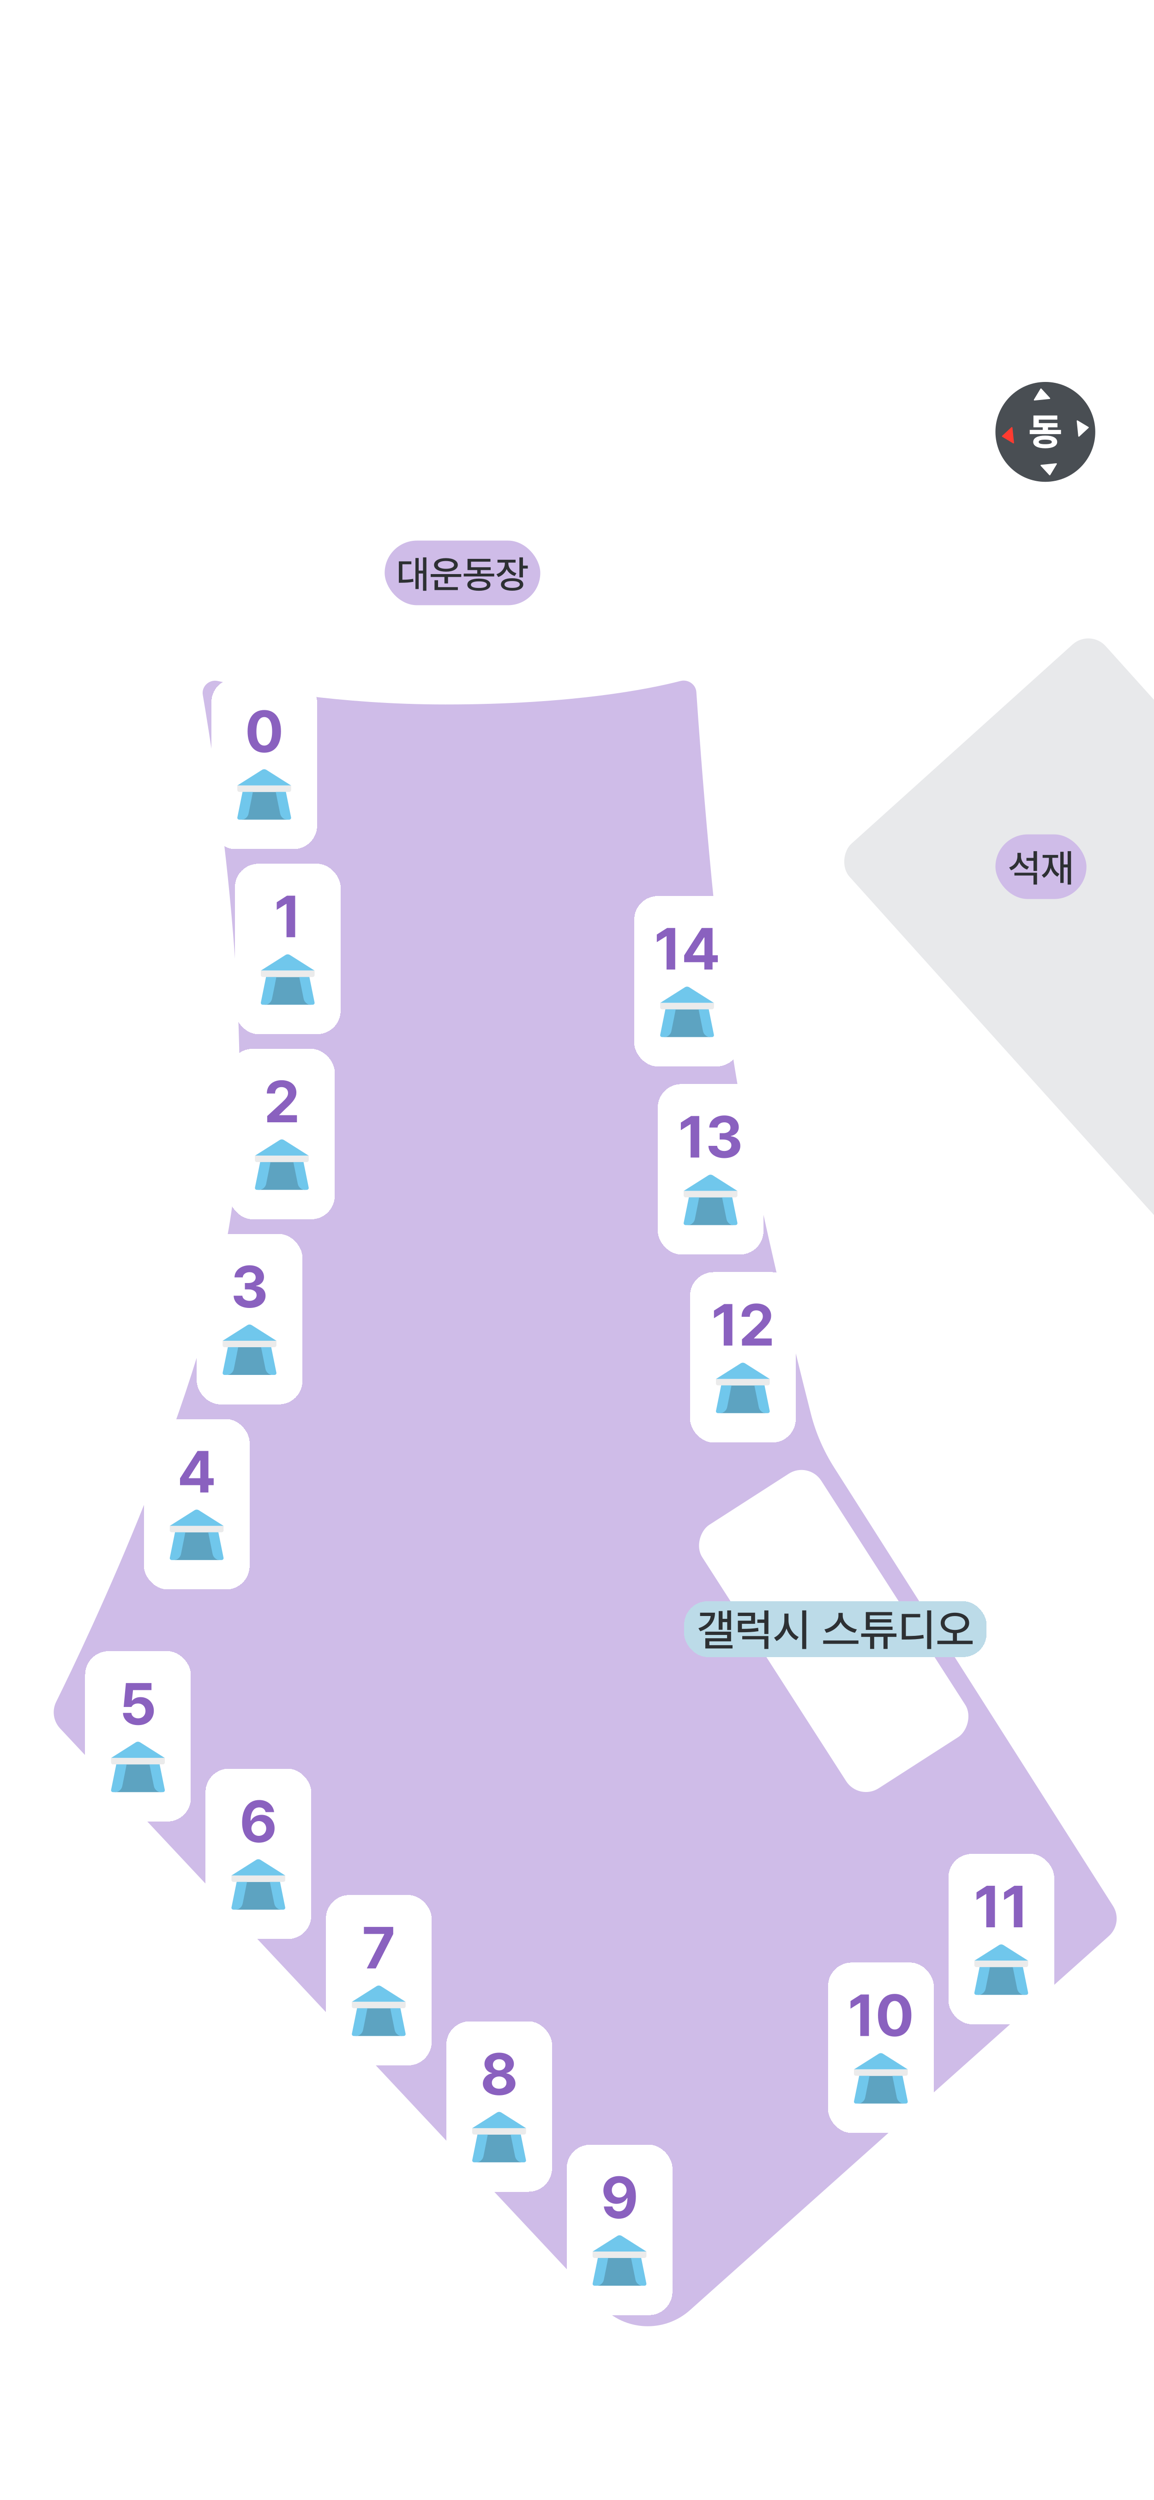 <svg width="393" height="851" viewBox="0 0 393 851" fill="none" xmlns="http://www.w3.org/2000/svg">
<path d="M0 585.825L197.53 796.133C209.598 808.982 229.722 809.832 242.832 798.047L393 663.055V0H3.05176e-05L0 585.825Z" fill="white" fill-opacity="0.24"/>
<path d="M204.82 784.955L20.486 588.332C18.174 585.866 17.637 582.254 19.137 579.224C29.626 558.033 69.876 473.862 78.766 412.674C87.58 352.006 73.264 260.94 69.064 236.527C68.564 233.622 71.274 231.157 74.154 231.788C86.281 234.444 115.183 239.778 151.706 239.778C195.348 239.778 221.45 234.439 231.732 231.785C234.299 231.122 236.969 232.923 237.147 235.569C238.42 254.442 243.162 320.085 250.311 364.047C256.698 403.32 270.478 458.951 276.155 481.234C277.809 487.728 280.509 493.896 284.107 499.55L379.035 648.723C381.14 652.031 380.538 656.376 377.613 658.987L234.978 786.297C226.227 794.108 212.843 793.512 204.82 784.955Z" fill="#CFBCE8"/>
<rect x="275.353" y="497.269" width="106.621" height="48.167" rx="8" transform="rotate(57.262 275.353 497.269)" fill="white"/>
<rect x="131" y="184" width="53" height="22" rx="11" fill="#CFBCE8"/>
<path d="M145.211 189.704V201.079H144.056V195.201H142.583V200.495H141.479V189.933H142.583V194.211H144.056V189.704H145.211ZM135.829 198.35V191.075H140.095V192.053H137.035V197.321C138.432 197.315 139.485 197.251 140.704 197.017L140.793 198.007C139.428 198.292 138.248 198.337 136.591 198.35H135.829ZM157.081 195.404V196.382H152.574V198.591H151.355V196.382H146.671V195.404H157.081ZM147.813 192.281C147.807 190.859 149.419 189.977 151.863 189.971C154.307 189.977 155.907 190.859 155.9 192.281C155.907 193.697 154.307 194.579 151.863 194.579C149.419 194.579 147.807 193.697 147.813 192.281ZM147.979 200.838V197.499H149.185V199.848H155.926V200.838H147.979ZM149.108 192.281C149.096 193.1 150.2 193.602 151.863 193.602C153.533 193.602 154.625 193.1 154.631 192.281C154.625 191.437 153.533 190.942 151.863 190.936C150.2 190.942 149.096 191.437 149.108 192.281ZM168.304 195.239V196.204H157.919V195.239H162.527V194.033H159.214V190.225H167.021V191.177H160.407V193.068H167.098V194.033H163.695V195.239H168.304ZM159.15 199.01C159.15 197.689 160.629 196.947 163.099 196.94C165.549 196.947 167.015 197.689 167.021 199.01C167.015 200.33 165.549 201.073 163.099 201.079C160.629 201.073 159.15 200.33 159.15 199.01ZM160.369 199.01C160.363 199.74 161.359 200.14 163.099 200.127C164.812 200.14 165.815 199.74 165.815 199.01C165.815 198.292 164.812 197.88 163.099 197.88C161.359 197.88 160.363 198.292 160.369 199.01ZM173.128 191.799C173.122 193.246 174.131 194.566 175.857 195.112L175.286 196.052C173.991 195.639 173.045 194.782 172.544 193.703C172.049 194.947 171.052 195.931 169.688 196.407L169.065 195.442C170.843 194.858 171.916 193.392 171.922 191.812V191.494H169.421V190.517H175.578V191.494H173.128V191.799ZM170.602 198.921C170.602 197.588 172.055 196.807 174.423 196.813C176.765 196.807 178.193 197.588 178.193 198.921C178.193 200.273 176.765 201.06 174.423 201.054C172.055 201.06 170.602 200.273 170.602 198.921ZM171.808 198.921C171.801 199.683 172.779 200.108 174.423 200.102C176.054 200.108 177.019 199.683 177.013 198.921C177.019 198.178 176.054 197.759 174.423 197.766C172.779 197.759 171.801 198.178 171.808 198.921ZM176.886 196.534V189.704H178.092V192.522H179.742V193.513H178.092V196.534H176.886Z" fill="#2D3033"/>
<rect x="371.213" y="214" width="253.17" height="117.356" rx="8" transform="rotate(48 371.213 214)" fill="#E8E9EB"/>
<rect x="339" y="284" width="31" height="22" rx="11" fill="#CFBCE8"/>
<path d="M347.695 291.52C347.689 293.03 348.724 294.452 350.438 295.023L349.777 295.988C348.527 295.531 347.6 294.617 347.111 293.468C346.61 294.731 345.645 295.722 344.318 296.229L343.671 295.252C345.455 294.636 346.483 293.138 346.489 291.456V290.288H347.695V291.52ZM345.461 297.994V297.042H353.167V301.079H351.961V297.994H345.461ZM349.562 292.992V292.002H351.961V289.704H353.167V296.445H351.961V292.992H349.562ZM364.745 289.704V301.079H363.59V295.239H362.231V300.521H361.089V289.92H362.231V294.224H363.59V289.704H364.745ZM354.767 297.867C356.43 296.934 357.204 294.973 357.204 292.713V291.977H355.071V290.999H360.353V291.977H358.372V292.713C358.372 294.757 359.14 296.61 360.797 297.461L360.086 298.388C358.969 297.778 358.22 296.718 357.813 295.411C357.426 296.902 356.677 298.096 355.516 298.781L354.767 297.867Z" fill="#2D3033"/>
<g filter="url(#filter0_d_695_2892)">
<rect x="233" y="545" width="103" height="19" rx="8" fill="#BCDBE8" shape-rendering="crispEdges"/>
<path d="M248.97 548.135V554.814H247.652V552.119H246.07V554.712H244.751V548.369H246.07V551.006H247.652V548.135H248.97ZM237.852 554.214C240.43 553.35 241.8 551.921 242.034 550.039H238.409V548.911H243.492C243.492 551.98 241.792 554.06 238.497 555.239L237.852 554.214ZM240.167 556.484V555.371H248.97V558.667H241.573V559.971H249.468V561.084H240.196V557.612H247.608V556.484H240.167ZM261.685 548.135V556.162H260.293V552.383H257.92V551.24H260.293V548.135H261.685ZM251.27 550.039V548.911H257.144V552.69H252.662V554.419C254.764 554.412 256.331 554.368 258.184 554.053L258.301 555.21C256.302 555.518 254.625 555.569 252.31 555.576H251.285V551.621H255.796V550.039H251.27ZM252.779 557.979V556.865H261.685V561.26H260.293V557.979H252.779ZM268.526 551.46C268.511 553.855 269.961 556.272 271.998 557.173L271.163 558.271C269.654 557.554 268.46 556.082 267.845 554.287C267.237 556.213 266.028 557.795 264.454 558.564L263.604 557.393C265.669 556.477 267.12 553.965 267.12 551.46V549.219H268.526V551.46ZM273.184 561.274V548.12H274.576V561.274H273.184ZM286.998 549.98C286.998 552.119 289.275 554.141 291.802 554.595L291.158 555.752C289.056 555.298 287.129 553.921 286.28 552.075C285.416 553.914 283.489 555.283 281.387 555.752L280.772 554.595C283.262 554.126 285.525 552.119 285.533 549.98V548.984H286.998V549.98ZM280.333 559.517V558.359H292.344V559.517H280.333ZM305.293 555.986V557.144H302.276V561.245H300.87V557.144H297.706V561.245H296.314V557.144H293.282V555.986H305.293ZM294.864 554.771V548.706H303.814V549.819H296.226V551.138H303.521V552.236H296.226V553.657H303.96V554.771H294.864ZM317.129 548.12V561.274H315.738V548.12H317.129ZM307.095 558.052V549.336H313.379V550.493H308.501V556.865C310.984 556.858 312.581 556.785 314.434 556.455L314.581 557.612C312.618 557.971 310.904 558.044 308.179 558.052H307.095ZM325.201 548.911C328.006 548.918 330.049 550.303 330.049 552.397C330.049 554.36 328.335 555.671 325.889 555.869V558.447H331.236V559.604H319.224V558.447H324.512V555.869C322.081 555.671 320.359 554.36 320.367 552.397C320.359 550.303 322.41 548.918 325.201 548.911ZM321.714 552.397C321.714 553.87 323.179 554.785 325.201 554.8C327.237 554.785 328.694 553.87 328.702 552.397C328.694 550.977 327.237 550.039 325.201 550.054C323.179 550.039 321.714 550.977 321.714 552.397Z" fill="#2D3033"/>
</g>
<circle cx="356" cy="147" r="17" transform="rotate(-95.85 356 147)" fill="#494E53"/>
<path d="M341.307 148.666C341.192 148.598 341.176 148.439 341.274 148.348L344.458 145.408C344.579 145.297 344.775 145.371 344.792 145.535L345.322 150.708C345.339 150.872 345.161 150.985 345.02 150.9L341.307 148.666Z" fill="#FF3B30"/>
<path d="M370.694 145.334C370.808 145.402 370.825 145.562 370.727 145.652L367.543 148.592C367.422 148.704 367.225 148.629 367.208 148.465L366.678 143.292C366.662 143.128 366.839 143.016 366.98 143.101L370.694 145.334Z" fill="white"/>
<path d="M357.666 161.693C357.598 161.808 357.438 161.824 357.348 161.726L354.408 158.542C354.296 158.421 354.371 158.225 354.535 158.208L359.708 157.678C359.872 157.661 359.984 157.839 359.899 157.98L357.666 161.693Z" fill="white"/>
<path d="M354.334 132.307C354.402 132.193 354.562 132.176 354.652 132.274L357.592 135.458C357.704 135.579 357.629 135.776 357.465 135.792L352.292 136.322C352.128 136.339 352.016 136.162 352.101 136.02L354.334 132.307Z" fill="white"/>
<path d="M361.326 146.328L361.326 147.762L350.674 147.761L350.674 146.327L355.105 146.327L355.105 145.451L351.944 145.451L351.944 141.414L360.069 141.415L360.069 142.836L353.772 142.836L353.772 144.017L360.12 144.017L360.12 145.452L356.908 145.451L356.908 146.327L361.326 146.328ZM351.867 150.428C351.868 149.031 353.41 148.257 355.968 148.257C358.501 148.257 360.031 149.032 360.031 150.428C360.03 151.793 358.501 152.58 355.968 152.586C353.41 152.58 351.867 151.792 351.867 150.428ZM353.734 150.428C353.721 150.967 354.438 151.196 355.968 151.19C357.46 151.196 358.196 150.968 358.202 150.428C358.196 149.895 357.46 149.641 355.968 149.641C354.438 149.641 353.721 149.895 353.734 150.428Z" fill="white"/>
<g filter="url(#filter1_d_695_2892)">
<rect x="72" y="231" width="36" height="58" rx="8" fill="white" shape-rendering="crispEdges"/>
<path d="M90 256.195C86.455 256.195 84.316 253.559 84.316 248.93C84.316 244.311 86.475 241.664 90 241.664C93.525 241.664 95.684 244.311 95.684 248.93C95.684 253.578 93.535 256.195 90 256.195ZM87.324 248.93C87.305 252.191 88.359 253.773 90 253.773C91.641 253.773 92.686 252.191 92.676 248.93C92.686 245.697 91.631 244.076 90 244.066C88.369 244.076 87.324 245.697 87.324 248.93Z" fill="#8A61BF"/>
<path d="M95.949 277.491L94.338 269.54H85.673C85.563 270.113 84.703 274.605 84.096 277.505C83.85 278.682 82.813 278.986 81.61 278.986H98.438C97.23 278.986 96.189 278.675 95.949 277.491Z" fill="#5DA3C1"/>
<path d="M84.637 276.965C85.243 274.065 86.103 269.574 86.213 269H82.702L80.833 278.225C80.754 278.619 81.054 278.986 81.455 278.986H82.151C83.354 278.986 84.39 278.142 84.637 276.965Z" fill="#70C7EC"/>
<path d="M97.258 269H93.798L95.409 276.951C95.649 278.135 96.69 278.986 97.898 278.986H98.505C98.906 278.986 99.207 278.619 99.127 278.225L97.258 269Z" fill="#70C7EC"/>
<path d="M90.637 261.983C90.608 261.967 90.577 261.961 90.547 261.948C90.246 261.808 89.909 261.782 89.595 261.875C89.502 261.903 89.41 261.935 89.323 261.983L80.817 267.364H99.143L90.637 261.983Z" fill="#70C7EC"/>
<path d="M89.993 269.54H98.464C98.839 269.54 99.143 269.236 99.143 268.861V267.364H80.817V268.861C80.817 269.236 81.121 269.54 81.496 269.54H89.993Z" fill="#EBEBEB"/>
</g>
<g filter="url(#filter2_d_695_2892)">
<rect x="235" y="433" width="36" height="58" rx="8" fill="white" shape-rendering="crispEdges"/>
<path d="M249.416 443.859V458H246.467V446.652H246.389L243.146 448.684V446.086L246.643 443.859H249.416ZM252.697 458L252.678 455.871L257.756 451.203C259.074 449.943 259.787 449.162 259.787 448.039C259.787 446.779 258.84 445.998 257.541 446.008C256.213 445.998 255.344 446.838 255.354 448.195H252.561C252.551 445.432 254.602 443.664 257.58 443.664C260.607 443.664 262.619 445.393 262.619 447.844C262.619 449.455 261.838 450.773 258.928 453.41L256.779 455.5V455.578H262.814V458H252.697Z" fill="#8A61BF"/>
<path d="M258.949 479.491L257.338 471.54H248.673C248.563 472.114 247.702 476.606 247.096 479.505C246.85 480.683 245.813 480.986 244.61 480.987H261.438C260.23 480.987 259.189 480.675 258.949 479.491Z" fill="#5DA3C1"/>
<path d="M247.637 478.965C248.243 476.065 249.104 471.574 249.213 471H245.702L243.833 480.225C243.753 480.619 244.054 480.986 244.455 480.986H245.151C246.354 480.986 247.39 480.143 247.637 478.965Z" fill="#70C7EC"/>
<path d="M260.258 471H256.798L258.409 478.951C258.649 480.135 259.69 480.986 260.898 480.986H261.505C261.906 480.986 262.207 480.619 262.127 480.225L260.258 471Z" fill="#70C7EC"/>
<path d="M253.637 463.983C253.608 463.968 253.577 463.961 253.547 463.948C253.246 463.808 252.909 463.782 252.595 463.875C252.502 463.903 252.41 463.935 252.323 463.983L243.817 469.365H262.143L253.637 463.983Z" fill="#70C7EC"/>
<path d="M252.993 471.54H261.464C261.839 471.54 262.143 471.236 262.143 470.861V469.365H243.817V470.861C243.817 471.236 244.121 471.54 244.496 471.54H252.993Z" fill="#EBEBEB"/>
</g>
<g filter="url(#filter3_d_695_2892)">
<rect x="323" y="631" width="36" height="58" rx="8" fill="white" shape-rendering="crispEdges"/>
<path d="M338.832 641.859V656H335.883V644.652H335.805L332.562 646.684V644.086L336.059 641.859H338.832ZM348.207 641.859V656H345.258V644.652H345.18L341.938 646.684V644.086L345.434 641.859H348.207Z" fill="#8A61BF"/>
<path d="M346.949 677.491L345.338 669.54H336.673C336.563 670.114 335.702 674.606 335.096 677.505C334.85 678.683 333.813 678.986 332.61 678.987H349.438C348.23 678.987 347.189 678.675 346.949 677.491Z" fill="#5DA3C1"/>
<path d="M335.637 676.965C336.243 674.065 337.104 669.574 337.213 669H333.702L331.833 678.225C331.753 678.619 332.054 678.986 332.455 678.986H333.151C334.354 678.986 335.39 678.143 335.637 676.965Z" fill="#70C7EC"/>
<path d="M348.258 669H344.798L346.409 676.951C346.649 678.135 347.69 678.986 348.898 678.986H349.505C349.906 678.986 350.207 678.619 350.127 678.225L348.258 669Z" fill="#70C7EC"/>
<path d="M341.637 661.983C341.608 661.968 341.577 661.961 341.547 661.948C341.246 661.808 340.909 661.782 340.595 661.875C340.502 661.903 340.41 661.935 340.323 661.983L331.817 667.365H350.143L341.637 661.983Z" fill="#70C7EC"/>
<path d="M340.993 669.54H349.464C349.839 669.54 350.143 669.236 350.143 668.861V667.365H331.817V668.861C331.817 669.236 332.121 669.54 332.496 669.54H340.993Z" fill="#EBEBEB"/>
</g>
<g filter="url(#filter4_d_695_2892)">
<rect x="282" y="668" width="36" height="58" rx="8" fill="white" shape-rendering="crispEdges"/>
<path d="M295.918 678.859V693H292.969V681.652H292.891L289.648 683.684V681.086L293.145 678.859H295.918ZM304.688 693.195C301.143 693.195 299.004 690.559 299.004 685.93C299.004 681.311 301.162 678.664 304.688 678.664C308.213 678.664 310.371 681.311 310.371 685.93C310.371 690.578 308.223 693.195 304.688 693.195ZM302.012 685.93C301.992 689.191 303.047 690.773 304.688 690.773C306.328 690.773 307.373 689.191 307.363 685.93C307.373 682.697 306.318 681.076 304.688 681.066C303.057 681.076 302.012 682.697 302.012 685.93Z" fill="#8A61BF"/>
<path d="M305.949 714.491L304.338 706.54H295.673C295.563 707.114 294.702 711.606 294.096 714.505C293.85 715.683 292.813 715.986 291.61 715.987H308.438C307.23 715.987 306.189 715.675 305.949 714.491Z" fill="#5DA3C1"/>
<path d="M294.637 713.965C295.243 711.065 296.104 706.574 296.213 706H292.702L290.833 715.225C290.753 715.619 291.054 715.986 291.455 715.986H292.151C293.354 715.986 294.39 715.143 294.637 713.965Z" fill="#70C7EC"/>
<path d="M307.258 706H303.798L305.409 713.951C305.649 715.135 306.69 715.986 307.898 715.986H308.505C308.906 715.986 309.207 715.619 309.127 715.225L307.258 706Z" fill="#70C7EC"/>
<path d="M300.637 698.983C300.608 698.968 300.577 698.961 300.547 698.948C300.246 698.808 299.909 698.782 299.595 698.875C299.502 698.903 299.41 698.935 299.323 698.983L290.817 704.365H309.143L300.637 698.983Z" fill="#70C7EC"/>
<path d="M299.993 706.54H308.464C308.839 706.54 309.143 706.236 309.143 705.861V704.365H290.817V705.861C290.817 706.236 291.121 706.54 291.496 706.54H299.993Z" fill="#EBEBEB"/>
</g>
<g filter="url(#filter5_d_695_2892)">
<rect x="70" y="602" width="36" height="58" rx="8" fill="white" shape-rendering="crispEdges"/>
<path d="M88.156 627.195C85.236 627.186 82.443 625.438 82.453 620.262C82.463 615.486 84.738 612.664 88.273 612.664C91.115 612.664 93.068 614.461 93.352 616.785H90.461C90.227 615.799 89.416 615.184 88.273 615.184C86.35 615.184 85.344 616.912 85.324 619.695H85.461C86.115 618.436 87.512 617.703 89.074 617.703C91.623 617.703 93.518 619.607 93.508 622.273C93.518 625.145 91.35 627.205 88.156 627.195ZM85.617 622.352C85.637 623.738 86.691 624.881 88.137 624.871C89.592 624.881 90.656 623.777 90.656 622.352C90.656 620.936 89.611 619.842 88.176 619.832C86.731 619.842 85.637 620.975 85.617 622.352Z" fill="#8A61BF"/>
<path d="M93.949 648.491L92.338 640.54H83.673C83.563 641.114 82.703 645.606 82.096 648.505C81.85 649.683 80.813 649.986 79.61 649.987H96.438C95.23 649.987 94.189 649.675 93.949 648.491Z" fill="#5DA3C1"/>
<path d="M82.637 647.965C83.243 645.065 84.103 640.574 84.213 640H80.702L78.833 649.225C78.754 649.619 79.054 649.986 79.455 649.986H80.151C81.354 649.986 82.39 649.143 82.637 647.965Z" fill="#70C7EC"/>
<path d="M95.258 640H91.798L93.409 647.951C93.649 649.135 94.69 649.986 95.898 649.986H96.505C96.906 649.986 97.207 649.619 97.127 649.225L95.258 640Z" fill="#70C7EC"/>
<path d="M88.637 632.983C88.608 632.968 88.577 632.961 88.547 632.948C88.246 632.808 87.909 632.782 87.595 632.875C87.502 632.903 87.41 632.935 87.323 632.983L78.817 638.365H97.143L88.637 632.983Z" fill="#70C7EC"/>
<path d="M87.993 640.54H96.464C96.839 640.54 97.143 640.236 97.143 639.861V638.365H78.817V639.861C78.817 640.236 79.121 640.54 79.496 640.54H87.993Z" fill="#EBEBEB"/>
</g>
<g filter="url(#filter6_d_695_2892)">
<rect x="29" y="562" width="36" height="58" rx="8" fill="white" shape-rendering="crispEdges"/>
<path d="M47.039 587.195C44.09 587.195 41.932 585.457 41.883 583.016H44.734C44.803 584.119 45.809 584.881 47.039 584.871C48.504 584.881 49.549 583.846 49.539 582.371C49.549 580.867 48.484 579.822 47 579.812C45.935 579.812 45.193 580.213 44.773 581.004H42.117L42.879 572.859H51.59V575.262H45.301L44.91 578.836H45.027C45.545 578.143 46.619 577.635 47.859 577.645C50.457 577.635 52.391 579.578 52.391 582.293C52.391 585.154 50.223 587.195 47.039 587.195Z" fill="#8A61BF"/>
<path d="M52.949 608.491L51.338 600.54H42.673C42.563 601.114 41.703 605.606 41.096 608.505C40.85 609.683 39.813 609.986 38.61 609.987H55.438C54.23 609.987 53.189 609.675 52.949 608.491Z" fill="#5DA3C1"/>
<path d="M41.637 607.965C42.243 605.065 43.103 600.574 43.213 600H39.702L37.833 609.225C37.754 609.619 38.054 609.986 38.455 609.986H39.151C40.354 609.986 41.39 609.143 41.637 607.965Z" fill="#70C7EC"/>
<path d="M54.258 600H50.798L52.409 607.951C52.649 609.135 53.69 609.986 54.898 609.986H55.505C55.906 609.986 56.207 609.619 56.127 609.225L54.258 600Z" fill="#70C7EC"/>
<path d="M47.637 592.983C47.608 592.968 47.577 592.961 47.547 592.948C47.246 592.808 46.91 592.782 46.595 592.875C46.502 592.903 46.41 592.935 46.323 592.983L37.817 598.365H56.143L47.637 592.983Z" fill="#70C7EC"/>
<path d="M46.993 600.54H55.464C55.839 600.54 56.143 600.236 56.143 599.861V598.365H37.817V599.861C37.817 600.236 38.121 600.54 38.496 600.54H46.993Z" fill="#EBEBEB"/>
</g>
<g filter="url(#filter7_d_695_2892)">
<rect x="111" y="645" width="36" height="58" rx="8" fill="white" shape-rendering="crispEdges"/>
<path d="M124.908 670L130.865 658.359V658.262H123.932V655.859H133.912V658.301L127.955 670H124.908Z" fill="#8A61BF"/>
<path d="M134.949 691.491L133.338 683.54H124.673C124.563 684.114 123.702 688.606 123.096 691.505C122.85 692.683 121.813 692.986 120.61 692.987H137.438C136.23 692.987 135.189 692.675 134.949 691.491Z" fill="#5DA3C1"/>
<path d="M123.637 690.965C124.243 688.065 125.104 683.574 125.213 683H121.702L119.833 692.225C119.753 692.619 120.054 692.986 120.455 692.986H121.151C122.354 692.986 123.39 692.143 123.637 690.965Z" fill="#70C7EC"/>
<path d="M136.258 683H132.798L134.409 690.951C134.649 692.135 135.69 692.986 136.898 692.986H137.505C137.906 692.986 138.207 692.619 138.127 692.225L136.258 683Z" fill="#70C7EC"/>
<path d="M129.637 675.983C129.608 675.968 129.577 675.961 129.547 675.948C129.246 675.808 128.909 675.782 128.595 675.875C128.502 675.903 128.41 675.935 128.323 675.983L119.817 681.365H138.143L129.637 675.983Z" fill="#70C7EC"/>
<path d="M128.993 683.54H137.464C137.839 683.54 138.143 683.236 138.143 682.861V681.365H119.817V682.861C119.817 683.236 120.121 683.54 120.496 683.54H128.993Z" fill="#EBEBEB"/>
</g>
<g filter="url(#filter8_d_695_2892)">
<rect x="152" y="688" width="36" height="58" rx="8" fill="white" shape-rendering="crispEdges"/>
<path d="M169.99 713.195C166.758 713.195 164.443 711.496 164.443 709.191C164.443 707.414 165.811 705.969 167.568 705.695V705.598C166.035 705.305 164.98 704.025 164.99 702.473C164.98 700.275 167.1 698.664 169.99 698.664C172.881 698.664 175 700.275 175.01 702.473C175 704.025 173.916 705.305 172.432 705.598V705.695C174.15 705.969 175.537 707.414 175.537 709.191C175.537 711.496 173.213 713.195 169.99 713.195ZM167.51 708.898C167.5 710.109 168.496 710.959 169.99 710.949C171.484 710.959 172.48 710.109 172.471 708.898C172.48 707.678 171.426 706.779 169.99 706.77C168.555 706.779 167.5 707.668 167.51 708.898ZM167.861 702.766C167.852 703.898 168.74 704.689 169.99 704.699C171.23 704.689 172.129 703.898 172.139 702.766C172.129 701.662 171.25 700.891 169.99 700.891C168.721 700.891 167.852 701.662 167.861 702.766Z" fill="#8A61BF"/>
<path d="M175.949 734.491L174.338 726.54H165.673C165.563 727.114 164.702 731.606 164.096 734.505C163.85 735.683 162.813 735.986 161.61 735.987H178.438C177.23 735.987 176.189 735.675 175.949 734.491Z" fill="#5DA3C1"/>
<path d="M164.637 733.965C165.243 731.065 166.104 726.574 166.213 726H162.702L160.833 735.225C160.753 735.619 161.054 735.986 161.455 735.986H162.151C163.354 735.986 164.39 735.143 164.637 733.965Z" fill="#70C7EC"/>
<path d="M177.258 726H173.798L175.409 733.951C175.649 735.135 176.69 735.986 177.898 735.986H178.505C178.906 735.986 179.207 735.619 179.127 735.225L177.258 726Z" fill="#70C7EC"/>
<path d="M170.637 718.983C170.608 718.968 170.577 718.961 170.547 718.948C170.246 718.808 169.909 718.782 169.595 718.875C169.502 718.903 169.41 718.935 169.323 718.983L160.817 724.365H179.143L170.637 718.983Z" fill="#70C7EC"/>
<path d="M169.993 726.54H178.464C178.839 726.54 179.143 726.236 179.143 725.861V724.365H160.817V725.861C160.817 726.236 161.121 726.54 161.496 726.54H169.993Z" fill="#EBEBEB"/>
</g>
<g filter="url(#filter9_d_695_2892)">
<rect x="193" y="730" width="36" height="58" rx="8" fill="white" shape-rendering="crispEdges"/>
<path d="M210.844 740.664C213.773 740.674 216.547 742.422 216.547 747.559C216.557 752.363 214.281 755.195 210.727 755.195C207.885 755.195 205.932 753.408 205.648 751.016H208.539C208.783 752.061 209.594 752.676 210.727 752.676C212.65 752.676 213.666 750.947 213.676 748.125H213.559C212.895 749.375 211.498 750.117 209.926 750.117C207.387 750.117 205.512 748.203 205.492 745.566C205.492 742.725 207.65 740.654 210.844 740.664ZM208.363 745.488C208.363 746.885 209.389 747.969 210.844 747.969C212.279 747.969 213.383 746.826 213.383 745.469C213.363 744.121 212.309 742.979 210.863 742.969C209.418 742.979 208.344 744.082 208.363 745.488Z" fill="#8A61BF"/>
<path d="M216.949 776.491L215.338 768.54H206.673C206.563 769.114 205.702 773.606 205.096 776.505C204.85 777.683 203.813 777.986 202.61 777.987H219.438C218.23 777.987 217.189 777.675 216.949 776.491Z" fill="#5DA3C1"/>
<path d="M205.637 775.965C206.243 773.065 207.104 768.574 207.213 768H203.702L201.833 777.225C201.753 777.619 202.054 777.986 202.455 777.986H203.151C204.354 777.986 205.39 777.143 205.637 775.965Z" fill="#70C7EC"/>
<path d="M218.258 768H214.798L216.409 775.951C216.649 777.135 217.69 777.986 218.898 777.986H219.505C219.906 777.986 220.207 777.619 220.127 777.225L218.258 768Z" fill="#70C7EC"/>
<path d="M211.637 760.983C211.608 760.968 211.577 760.961 211.547 760.948C211.246 760.808 210.909 760.782 210.595 760.875C210.502 760.903 210.41 760.935 210.323 760.983L201.817 766.365H220.143L211.637 760.983Z" fill="#70C7EC"/>
<path d="M210.993 768.54H219.464C219.839 768.54 220.143 768.236 220.143 767.861V766.365H201.817V767.861C201.817 768.236 202.121 768.54 202.496 768.54H210.993Z" fill="#EBEBEB"/>
</g>
<g filter="url(#filter10_d_695_2892)">
<rect x="224" y="369" width="36" height="58" rx="8" fill="white" shape-rendering="crispEdges"/>
<path d="M238.133 379.859V394H235.184V382.652H235.105L231.863 384.684V382.086L235.359 379.859H238.133ZM246.648 394.195C243.543 394.195 241.316 392.486 241.258 390.016H244.227C244.275 391.07 245.301 391.764 246.668 391.773C248.074 391.764 249.08 390.982 249.07 389.84C249.08 388.688 248.055 387.877 246.395 387.867H245.086V385.699H246.395C247.791 385.699 248.768 384.938 248.758 383.824C248.768 382.74 247.938 381.998 246.688 382.008C245.438 381.998 244.412 382.701 244.363 383.785H241.551C241.6 381.354 243.787 379.664 246.688 379.664C249.637 379.664 251.6 381.412 251.59 383.648C251.6 385.23 250.496 386.354 248.914 386.637V386.754C250.994 387.008 252.137 388.268 252.117 390.035C252.137 392.457 249.842 394.195 246.648 394.195Z" fill="#8A61BF"/>
<path d="M247.949 415.491L246.338 407.54H237.673C237.563 408.114 236.702 412.606 236.096 415.505C235.85 416.683 234.813 416.986 233.61 416.987H250.438C249.23 416.987 248.189 416.675 247.949 415.491Z" fill="#5DA3C1"/>
<path d="M236.637 414.965C237.243 412.065 238.104 407.574 238.213 407H234.702L232.833 416.225C232.753 416.619 233.054 416.986 233.455 416.986H234.151C235.354 416.986 236.39 416.143 236.637 414.965Z" fill="#70C7EC"/>
<path d="M249.258 407H245.798L247.409 414.951C247.649 416.135 248.69 416.986 249.898 416.986H250.505C250.906 416.986 251.207 416.619 251.127 416.225L249.258 407Z" fill="#70C7EC"/>
<path d="M242.637 399.983C242.608 399.968 242.577 399.961 242.547 399.948C242.246 399.808 241.909 399.782 241.595 399.875C241.502 399.903 241.41 399.935 241.323 399.983L232.817 405.365H251.143L242.637 399.983Z" fill="#70C7EC"/>
<path d="M241.993 407.54H250.464C250.839 407.54 251.143 407.236 251.143 406.861V405.365H232.817V406.861C232.817 407.236 233.121 407.54 233.496 407.54H241.993Z" fill="#EBEBEB"/>
</g>
<g filter="url(#filter11_d_695_2892)">
<rect x="216" y="305" width="36" height="58" rx="8" fill="white" shape-rendering="crispEdges"/>
<path d="M229.947 315.859V330H226.998V318.652H226.92L223.678 320.684V318.086L227.174 315.859H229.947ZM232.994 327.5V325.176L238.971 315.859H242.662V325.137H244.459V327.5H242.662V330H239.869V327.5H232.994ZM235.963 325.137H239.908V319.082H239.771L235.963 325.02V325.137Z" fill="#8A61BF"/>
<path d="M239.949 351.491L238.338 343.54H229.673C229.563 344.114 228.702 348.606 228.096 351.505C227.85 352.683 226.813 352.986 225.61 352.987H242.438C241.23 352.987 240.189 352.675 239.949 351.491Z" fill="#5DA3C1"/>
<path d="M228.637 350.965C229.243 348.065 230.104 343.574 230.213 343H226.702L224.833 352.225C224.753 352.619 225.054 352.986 225.455 352.986H226.151C227.354 352.986 228.39 352.143 228.637 350.965Z" fill="#70C7EC"/>
<path d="M241.258 343H237.798L239.409 350.951C239.649 352.135 240.69 352.986 241.898 352.986H242.505C242.906 352.986 243.207 352.619 243.127 352.225L241.258 343Z" fill="#70C7EC"/>
<path d="M234.637 335.983C234.608 335.968 234.577 335.961 234.547 335.948C234.246 335.808 233.909 335.782 233.595 335.875C233.502 335.903 233.41 335.935 233.323 335.983L224.817 341.365H243.143L234.637 335.983Z" fill="#70C7EC"/>
<path d="M233.993 343.54H242.464C242.839 343.54 243.143 343.236 243.143 342.861V341.365H224.817V342.861C224.817 343.236 225.121 343.54 225.496 343.54H233.993Z" fill="#EBEBEB"/>
</g>
<g filter="url(#filter12_d_695_2892)">
<rect x="80" y="294" width="36" height="58" rx="8" fill="white" shape-rendering="crispEdges"/>
<path d="M100.52 304.859V319H97.57V307.652H97.492L94.25 309.684V307.086L97.746 304.859H100.52Z" fill="#8A61BF"/>
<path d="M103.949 340.491L102.338 332.54H93.673C93.563 333.114 92.703 337.606 92.096 340.505C91.85 341.683 90.813 341.986 89.61 341.987H106.438C105.23 341.987 104.189 341.675 103.949 340.491Z" fill="#5DA3C1"/>
<path d="M92.637 339.965C93.243 337.065 94.103 332.574 94.213 332H90.702L88.833 341.225C88.754 341.619 89.054 341.986 89.455 341.986H90.151C91.354 341.986 92.39 341.143 92.637 339.965Z" fill="#70C7EC"/>
<path d="M105.258 332H101.798L103.409 339.951C103.649 341.135 104.69 341.986 105.898 341.986H106.505C106.906 341.986 107.207 341.619 107.127 341.225L105.258 332Z" fill="#70C7EC"/>
<path d="M98.637 324.983C98.608 324.968 98.577 324.961 98.547 324.948C98.246 324.808 97.909 324.782 97.595 324.875C97.502 324.903 97.41 324.935 97.323 324.983L88.817 330.365H107.143L98.637 324.983Z" fill="#70C7EC"/>
<path d="M97.993 332.54H106.464C106.839 332.54 107.143 332.236 107.143 331.861V330.365H88.817V331.861C88.817 332.236 89.121 332.54 89.496 332.54H97.993Z" fill="#EBEBEB"/>
</g>
<g filter="url(#filter13_d_695_2892)">
<rect x="78" y="357" width="36" height="58" rx="8" fill="white" shape-rendering="crispEdges"/>
<path d="M91.01 382L90.99 379.871L96.068 375.203C97.387 373.943 98.1 373.162 98.1 372.039C98.1 370.779 97.152 369.998 95.853 370.008C94.525 369.998 93.656 370.838 93.666 372.195H90.873C90.863 369.432 92.914 367.664 95.893 367.664C98.92 367.664 100.932 369.393 100.932 371.844C100.932 373.455 100.15 374.773 97.24 377.41L95.092 379.5V379.578H101.127V382H91.01Z" fill="#8A61BF"/>
<path d="M101.949 403.491L100.338 395.54H91.673C91.563 396.114 90.703 400.606 90.096 403.505C89.85 404.683 88.813 404.986 87.61 404.987H104.438C103.23 404.987 102.189 404.675 101.949 403.491Z" fill="#5DA3C1"/>
<path d="M90.637 402.965C91.243 400.065 92.103 395.574 92.213 395H88.702L86.833 404.225C86.754 404.619 87.054 404.986 87.455 404.986H88.151C89.354 404.986 90.39 404.143 90.637 402.965Z" fill="#70C7EC"/>
<path d="M103.258 395H99.798L101.409 402.951C101.649 404.135 102.69 404.986 103.898 404.986H104.505C104.906 404.986 105.207 404.619 105.127 404.225L103.258 395Z" fill="#70C7EC"/>
<path d="M96.637 387.983C96.608 387.968 96.577 387.961 96.547 387.948C96.246 387.808 95.909 387.782 95.595 387.875C95.502 387.903 95.41 387.935 95.323 387.983L86.817 393.365H105.143L96.637 387.983Z" fill="#70C7EC"/>
<path d="M95.993 395.54H104.464C104.839 395.54 105.143 395.236 105.143 394.861V393.365H86.817V394.861C86.817 395.236 87.121 395.54 87.496 395.54H95.993Z" fill="#EBEBEB"/>
</g>
<g filter="url(#filter14_d_695_2892)">
<rect x="67" y="420" width="36" height="58" rx="8" fill="white" shape-rendering="crispEdges"/>
<path d="M84.961 445.195C81.856 445.195 79.629 443.486 79.57 441.016H82.539C82.588 442.07 83.613 442.764 84.981 442.773C86.387 442.764 87.393 441.982 87.383 440.84C87.393 439.688 86.367 438.877 84.707 438.867H83.398V436.699H84.707C86.103 436.699 87.08 435.938 87.07 434.824C87.08 433.74 86.25 432.998 85 433.008C83.75 432.998 82.725 433.701 82.676 434.785H79.863C79.912 432.354 82.1 430.664 85 430.664C87.949 430.664 89.912 432.412 89.902 434.648C89.912 436.23 88.809 437.354 87.227 437.637V437.754C89.307 438.008 90.449 439.268 90.43 441.035C90.449 443.457 88.154 445.195 84.961 445.195Z" fill="#8A61BF"/>
<path d="M90.949 466.491L89.338 458.54H80.673C80.563 459.114 79.703 463.606 79.096 466.505C78.85 467.683 77.813 467.986 76.61 467.987H93.438C92.23 467.987 91.189 467.675 90.949 466.491Z" fill="#5DA3C1"/>
<path d="M79.637 465.965C80.243 463.065 81.103 458.574 81.213 458H77.702L75.833 467.225C75.754 467.619 76.054 467.986 76.455 467.986H77.151C78.354 467.986 79.39 467.143 79.637 465.965Z" fill="#70C7EC"/>
<path d="M92.258 458H88.798L90.409 465.951C90.649 467.135 91.69 467.986 92.898 467.986H93.505C93.906 467.986 94.207 467.619 94.127 467.225L92.258 458Z" fill="#70C7EC"/>
<path d="M85.637 450.983C85.608 450.968 85.577 450.961 85.547 450.948C85.246 450.808 84.909 450.782 84.595 450.875C84.502 450.903 84.41 450.935 84.323 450.983L75.817 456.365H94.143L85.637 450.983Z" fill="#70C7EC"/>
<path d="M84.993 458.54H93.464C93.839 458.54 94.143 458.236 94.143 457.861V456.365H75.817V457.861C75.817 458.236 76.121 458.54 76.496 458.54H84.993Z" fill="#EBEBEB"/>
</g>
<g filter="url(#filter15_d_695_2892)">
<rect x="49" y="483" width="36" height="58" rx="8" fill="white" shape-rendering="crispEdges"/>
<path d="M61.307 505.5V503.176L67.283 493.859H70.975V503.137H72.772V505.5H70.975V508H68.182V505.5H61.307ZM64.275 503.137H68.221V497.082H68.084L64.275 503.02V503.137Z" fill="#8A61BF"/>
<path d="M72.949 529.491L71.338 521.54H62.673C62.563 522.114 61.703 526.606 61.096 529.505C60.85 530.683 59.813 530.986 58.61 530.987H75.438C74.23 530.987 73.189 530.675 72.949 529.491Z" fill="#5DA3C1"/>
<path d="M61.637 528.965C62.243 526.065 63.103 521.574 63.213 521H59.702L57.833 530.225C57.754 530.619 58.054 530.986 58.455 530.986H59.151C60.354 530.986 61.39 530.143 61.637 528.965Z" fill="#70C7EC"/>
<path d="M74.258 521H70.798L72.409 528.951C72.649 530.135 73.69 530.986 74.898 530.986H75.505C75.906 530.986 76.207 530.619 76.127 530.225L74.258 521Z" fill="#70C7EC"/>
<path d="M67.637 513.983C67.608 513.968 67.577 513.961 67.547 513.948C67.246 513.808 66.909 513.782 66.595 513.875C66.502 513.903 66.41 513.935 66.323 513.983L57.817 519.365H76.143L67.637 513.983Z" fill="#70C7EC"/>
<path d="M66.993 521.54H75.464C75.839 521.54 76.143 521.236 76.143 520.861V519.365H57.817V520.861C57.817 521.236 58.121 521.54 58.496 521.54H66.993Z" fill="#EBEBEB"/>
</g>
<defs>
<filter id="filter0_d_695_2892" x="229" y="541" width="111" height="27" filterUnits="userSpaceOnUse" color-interpolation-filters="sRGB">
<feFlood flood-opacity="0" result="BackgroundImageFix"/>
<feColorMatrix in="SourceAlpha" type="matrix" values="0 0 0 0 0 0 0 0 0 0 0 0 0 0 0 0 0 0 127 0" result="hardAlpha"/>
<feOffset/>
<feGaussianBlur stdDeviation="2"/>
<feComposite in2="hardAlpha" operator="out"/>
<feColorMatrix type="matrix" values="0 0 0 0 0 0 0 0 0 0 0 0 0 0 0 0 0 0 0.4 0"/>
<feBlend mode="normal" in2="BackgroundImageFix" result="effect1_dropShadow_695_2892"/>
<feBlend mode="normal" in="SourceGraphic" in2="effect1_dropShadow_695_2892" result="shape"/>
</filter>
<filter id="filter1_d_695_2892" x="68" y="227" width="44" height="66" filterUnits="userSpaceOnUse" color-interpolation-filters="sRGB">
<feFlood flood-opacity="0" result="BackgroundImageFix"/>
<feColorMatrix in="SourceAlpha" type="matrix" values="0 0 0 0 0 0 0 0 0 0 0 0 0 0 0 0 0 0 127 0" result="hardAlpha"/>
<feOffset/>
<feGaussianBlur stdDeviation="2"/>
<feComposite in2="hardAlpha" operator="out"/>
<feColorMatrix type="matrix" values="0 0 0 0 0 0 0 0 0 0 0 0 0 0 0 0 0 0 0.4 0"/>
<feBlend mode="normal" in2="BackgroundImageFix" result="effect1_dropShadow_695_2892"/>
<feBlend mode="normal" in="SourceGraphic" in2="effect1_dropShadow_695_2892" result="shape"/>
</filter>
<filter id="filter2_d_695_2892" x="231" y="429" width="44" height="66" filterUnits="userSpaceOnUse" color-interpolation-filters="sRGB">
<feFlood flood-opacity="0" result="BackgroundImageFix"/>
<feColorMatrix in="SourceAlpha" type="matrix" values="0 0 0 0 0 0 0 0 0 0 0 0 0 0 0 0 0 0 127 0" result="hardAlpha"/>
<feOffset/>
<feGaussianBlur stdDeviation="2"/>
<feComposite in2="hardAlpha" operator="out"/>
<feColorMatrix type="matrix" values="0 0 0 0 0 0 0 0 0 0 0 0 0 0 0 0 0 0 0.4 0"/>
<feBlend mode="normal" in2="BackgroundImageFix" result="effect1_dropShadow_695_2892"/>
<feBlend mode="normal" in="SourceGraphic" in2="effect1_dropShadow_695_2892" result="shape"/>
</filter>
<filter id="filter3_d_695_2892" x="319" y="627" width="44" height="66" filterUnits="userSpaceOnUse" color-interpolation-filters="sRGB">
<feFlood flood-opacity="0" result="BackgroundImageFix"/>
<feColorMatrix in="SourceAlpha" type="matrix" values="0 0 0 0 0 0 0 0 0 0 0 0 0 0 0 0 0 0 127 0" result="hardAlpha"/>
<feOffset/>
<feGaussianBlur stdDeviation="2"/>
<feComposite in2="hardAlpha" operator="out"/>
<feColorMatrix type="matrix" values="0 0 0 0 0 0 0 0 0 0 0 0 0 0 0 0 0 0 0.4 0"/>
<feBlend mode="normal" in2="BackgroundImageFix" result="effect1_dropShadow_695_2892"/>
<feBlend mode="normal" in="SourceGraphic" in2="effect1_dropShadow_695_2892" result="shape"/>
</filter>
<filter id="filter4_d_695_2892" x="278" y="664" width="44" height="66" filterUnits="userSpaceOnUse" color-interpolation-filters="sRGB">
<feFlood flood-opacity="0" result="BackgroundImageFix"/>
<feColorMatrix in="SourceAlpha" type="matrix" values="0 0 0 0 0 0 0 0 0 0 0 0 0 0 0 0 0 0 127 0" result="hardAlpha"/>
<feOffset/>
<feGaussianBlur stdDeviation="2"/>
<feComposite in2="hardAlpha" operator="out"/>
<feColorMatrix type="matrix" values="0 0 0 0 0 0 0 0 0 0 0 0 0 0 0 0 0 0 0.4 0"/>
<feBlend mode="normal" in2="BackgroundImageFix" result="effect1_dropShadow_695_2892"/>
<feBlend mode="normal" in="SourceGraphic" in2="effect1_dropShadow_695_2892" result="shape"/>
</filter>
<filter id="filter5_d_695_2892" x="66" y="598" width="44" height="66" filterUnits="userSpaceOnUse" color-interpolation-filters="sRGB">
<feFlood flood-opacity="0" result="BackgroundImageFix"/>
<feColorMatrix in="SourceAlpha" type="matrix" values="0 0 0 0 0 0 0 0 0 0 0 0 0 0 0 0 0 0 127 0" result="hardAlpha"/>
<feOffset/>
<feGaussianBlur stdDeviation="2"/>
<feComposite in2="hardAlpha" operator="out"/>
<feColorMatrix type="matrix" values="0 0 0 0 0 0 0 0 0 0 0 0 0 0 0 0 0 0 0.4 0"/>
<feBlend mode="normal" in2="BackgroundImageFix" result="effect1_dropShadow_695_2892"/>
<feBlend mode="normal" in="SourceGraphic" in2="effect1_dropShadow_695_2892" result="shape"/>
</filter>
<filter id="filter6_d_695_2892" x="25" y="558" width="44" height="66" filterUnits="userSpaceOnUse" color-interpolation-filters="sRGB">
<feFlood flood-opacity="0" result="BackgroundImageFix"/>
<feColorMatrix in="SourceAlpha" type="matrix" values="0 0 0 0 0 0 0 0 0 0 0 0 0 0 0 0 0 0 127 0" result="hardAlpha"/>
<feOffset/>
<feGaussianBlur stdDeviation="2"/>
<feComposite in2="hardAlpha" operator="out"/>
<feColorMatrix type="matrix" values="0 0 0 0 0 0 0 0 0 0 0 0 0 0 0 0 0 0 0.4 0"/>
<feBlend mode="normal" in2="BackgroundImageFix" result="effect1_dropShadow_695_2892"/>
<feBlend mode="normal" in="SourceGraphic" in2="effect1_dropShadow_695_2892" result="shape"/>
</filter>
<filter id="filter7_d_695_2892" x="107" y="641" width="44" height="66" filterUnits="userSpaceOnUse" color-interpolation-filters="sRGB">
<feFlood flood-opacity="0" result="BackgroundImageFix"/>
<feColorMatrix in="SourceAlpha" type="matrix" values="0 0 0 0 0 0 0 0 0 0 0 0 0 0 0 0 0 0 127 0" result="hardAlpha"/>
<feOffset/>
<feGaussianBlur stdDeviation="2"/>
<feComposite in2="hardAlpha" operator="out"/>
<feColorMatrix type="matrix" values="0 0 0 0 0 0 0 0 0 0 0 0 0 0 0 0 0 0 0.4 0"/>
<feBlend mode="normal" in2="BackgroundImageFix" result="effect1_dropShadow_695_2892"/>
<feBlend mode="normal" in="SourceGraphic" in2="effect1_dropShadow_695_2892" result="shape"/>
</filter>
<filter id="filter8_d_695_2892" x="148" y="684" width="44" height="66" filterUnits="userSpaceOnUse" color-interpolation-filters="sRGB">
<feFlood flood-opacity="0" result="BackgroundImageFix"/>
<feColorMatrix in="SourceAlpha" type="matrix" values="0 0 0 0 0 0 0 0 0 0 0 0 0 0 0 0 0 0 127 0" result="hardAlpha"/>
<feOffset/>
<feGaussianBlur stdDeviation="2"/>
<feComposite in2="hardAlpha" operator="out"/>
<feColorMatrix type="matrix" values="0 0 0 0 0 0 0 0 0 0 0 0 0 0 0 0 0 0 0.4 0"/>
<feBlend mode="normal" in2="BackgroundImageFix" result="effect1_dropShadow_695_2892"/>
<feBlend mode="normal" in="SourceGraphic" in2="effect1_dropShadow_695_2892" result="shape"/>
</filter>
<filter id="filter9_d_695_2892" x="189" y="726" width="44" height="66" filterUnits="userSpaceOnUse" color-interpolation-filters="sRGB">
<feFlood flood-opacity="0" result="BackgroundImageFix"/>
<feColorMatrix in="SourceAlpha" type="matrix" values="0 0 0 0 0 0 0 0 0 0 0 0 0 0 0 0 0 0 127 0" result="hardAlpha"/>
<feOffset/>
<feGaussianBlur stdDeviation="2"/>
<feComposite in2="hardAlpha" operator="out"/>
<feColorMatrix type="matrix" values="0 0 0 0 0 0 0 0 0 0 0 0 0 0 0 0 0 0 0.4 0"/>
<feBlend mode="normal" in2="BackgroundImageFix" result="effect1_dropShadow_695_2892"/>
<feBlend mode="normal" in="SourceGraphic" in2="effect1_dropShadow_695_2892" result="shape"/>
</filter>
<filter id="filter10_d_695_2892" x="220" y="365" width="44" height="66" filterUnits="userSpaceOnUse" color-interpolation-filters="sRGB">
<feFlood flood-opacity="0" result="BackgroundImageFix"/>
<feColorMatrix in="SourceAlpha" type="matrix" values="0 0 0 0 0 0 0 0 0 0 0 0 0 0 0 0 0 0 127 0" result="hardAlpha"/>
<feOffset/>
<feGaussianBlur stdDeviation="2"/>
<feComposite in2="hardAlpha" operator="out"/>
<feColorMatrix type="matrix" values="0 0 0 0 0 0 0 0 0 0 0 0 0 0 0 0 0 0 0.4 0"/>
<feBlend mode="normal" in2="BackgroundImageFix" result="effect1_dropShadow_695_2892"/>
<feBlend mode="normal" in="SourceGraphic" in2="effect1_dropShadow_695_2892" result="shape"/>
</filter>
<filter id="filter11_d_695_2892" x="212" y="301" width="44" height="66" filterUnits="userSpaceOnUse" color-interpolation-filters="sRGB">
<feFlood flood-opacity="0" result="BackgroundImageFix"/>
<feColorMatrix in="SourceAlpha" type="matrix" values="0 0 0 0 0 0 0 0 0 0 0 0 0 0 0 0 0 0 127 0" result="hardAlpha"/>
<feOffset/>
<feGaussianBlur stdDeviation="2"/>
<feComposite in2="hardAlpha" operator="out"/>
<feColorMatrix type="matrix" values="0 0 0 0 0 0 0 0 0 0 0 0 0 0 0 0 0 0 0.4 0"/>
<feBlend mode="normal" in2="BackgroundImageFix" result="effect1_dropShadow_695_2892"/>
<feBlend mode="normal" in="SourceGraphic" in2="effect1_dropShadow_695_2892" result="shape"/>
</filter>
<filter id="filter12_d_695_2892" x="76" y="290" width="44" height="66" filterUnits="userSpaceOnUse" color-interpolation-filters="sRGB">
<feFlood flood-opacity="0" result="BackgroundImageFix"/>
<feColorMatrix in="SourceAlpha" type="matrix" values="0 0 0 0 0 0 0 0 0 0 0 0 0 0 0 0 0 0 127 0" result="hardAlpha"/>
<feOffset/>
<feGaussianBlur stdDeviation="2"/>
<feComposite in2="hardAlpha" operator="out"/>
<feColorMatrix type="matrix" values="0 0 0 0 0 0 0 0 0 0 0 0 0 0 0 0 0 0 0.4 0"/>
<feBlend mode="normal" in2="BackgroundImageFix" result="effect1_dropShadow_695_2892"/>
<feBlend mode="normal" in="SourceGraphic" in2="effect1_dropShadow_695_2892" result="shape"/>
</filter>
<filter id="filter13_d_695_2892" x="74" y="353" width="44" height="66" filterUnits="userSpaceOnUse" color-interpolation-filters="sRGB">
<feFlood flood-opacity="0" result="BackgroundImageFix"/>
<feColorMatrix in="SourceAlpha" type="matrix" values="0 0 0 0 0 0 0 0 0 0 0 0 0 0 0 0 0 0 127 0" result="hardAlpha"/>
<feOffset/>
<feGaussianBlur stdDeviation="2"/>
<feComposite in2="hardAlpha" operator="out"/>
<feColorMatrix type="matrix" values="0 0 0 0 0 0 0 0 0 0 0 0 0 0 0 0 0 0 0.4 0"/>
<feBlend mode="normal" in2="BackgroundImageFix" result="effect1_dropShadow_695_2892"/>
<feBlend mode="normal" in="SourceGraphic" in2="effect1_dropShadow_695_2892" result="shape"/>
</filter>
<filter id="filter14_d_695_2892" x="63" y="416" width="44" height="66" filterUnits="userSpaceOnUse" color-interpolation-filters="sRGB">
<feFlood flood-opacity="0" result="BackgroundImageFix"/>
<feColorMatrix in="SourceAlpha" type="matrix" values="0 0 0 0 0 0 0 0 0 0 0 0 0 0 0 0 0 0 127 0" result="hardAlpha"/>
<feOffset/>
<feGaussianBlur stdDeviation="2"/>
<feComposite in2="hardAlpha" operator="out"/>
<feColorMatrix type="matrix" values="0 0 0 0 0 0 0 0 0 0 0 0 0 0 0 0 0 0 0.4 0"/>
<feBlend mode="normal" in2="BackgroundImageFix" result="effect1_dropShadow_695_2892"/>
<feBlend mode="normal" in="SourceGraphic" in2="effect1_dropShadow_695_2892" result="shape"/>
</filter>
<filter id="filter15_d_695_2892" x="45" y="479" width="44" height="66" filterUnits="userSpaceOnUse" color-interpolation-filters="sRGB">
<feFlood flood-opacity="0" result="BackgroundImageFix"/>
<feColorMatrix in="SourceAlpha" type="matrix" values="0 0 0 0 0 0 0 0 0 0 0 0 0 0 0 0 0 0 127 0" result="hardAlpha"/>
<feOffset/>
<feGaussianBlur stdDeviation="2"/>
<feComposite in2="hardAlpha" operator="out"/>
<feColorMatrix type="matrix" values="0 0 0 0 0 0 0 0 0 0 0 0 0 0 0 0 0 0 0.4 0"/>
<feBlend mode="normal" in2="BackgroundImageFix" result="effect1_dropShadow_695_2892"/>
<feBlend mode="normal" in="SourceGraphic" in2="effect1_dropShadow_695_2892" result="shape"/>
</filter>
</defs>
</svg>
